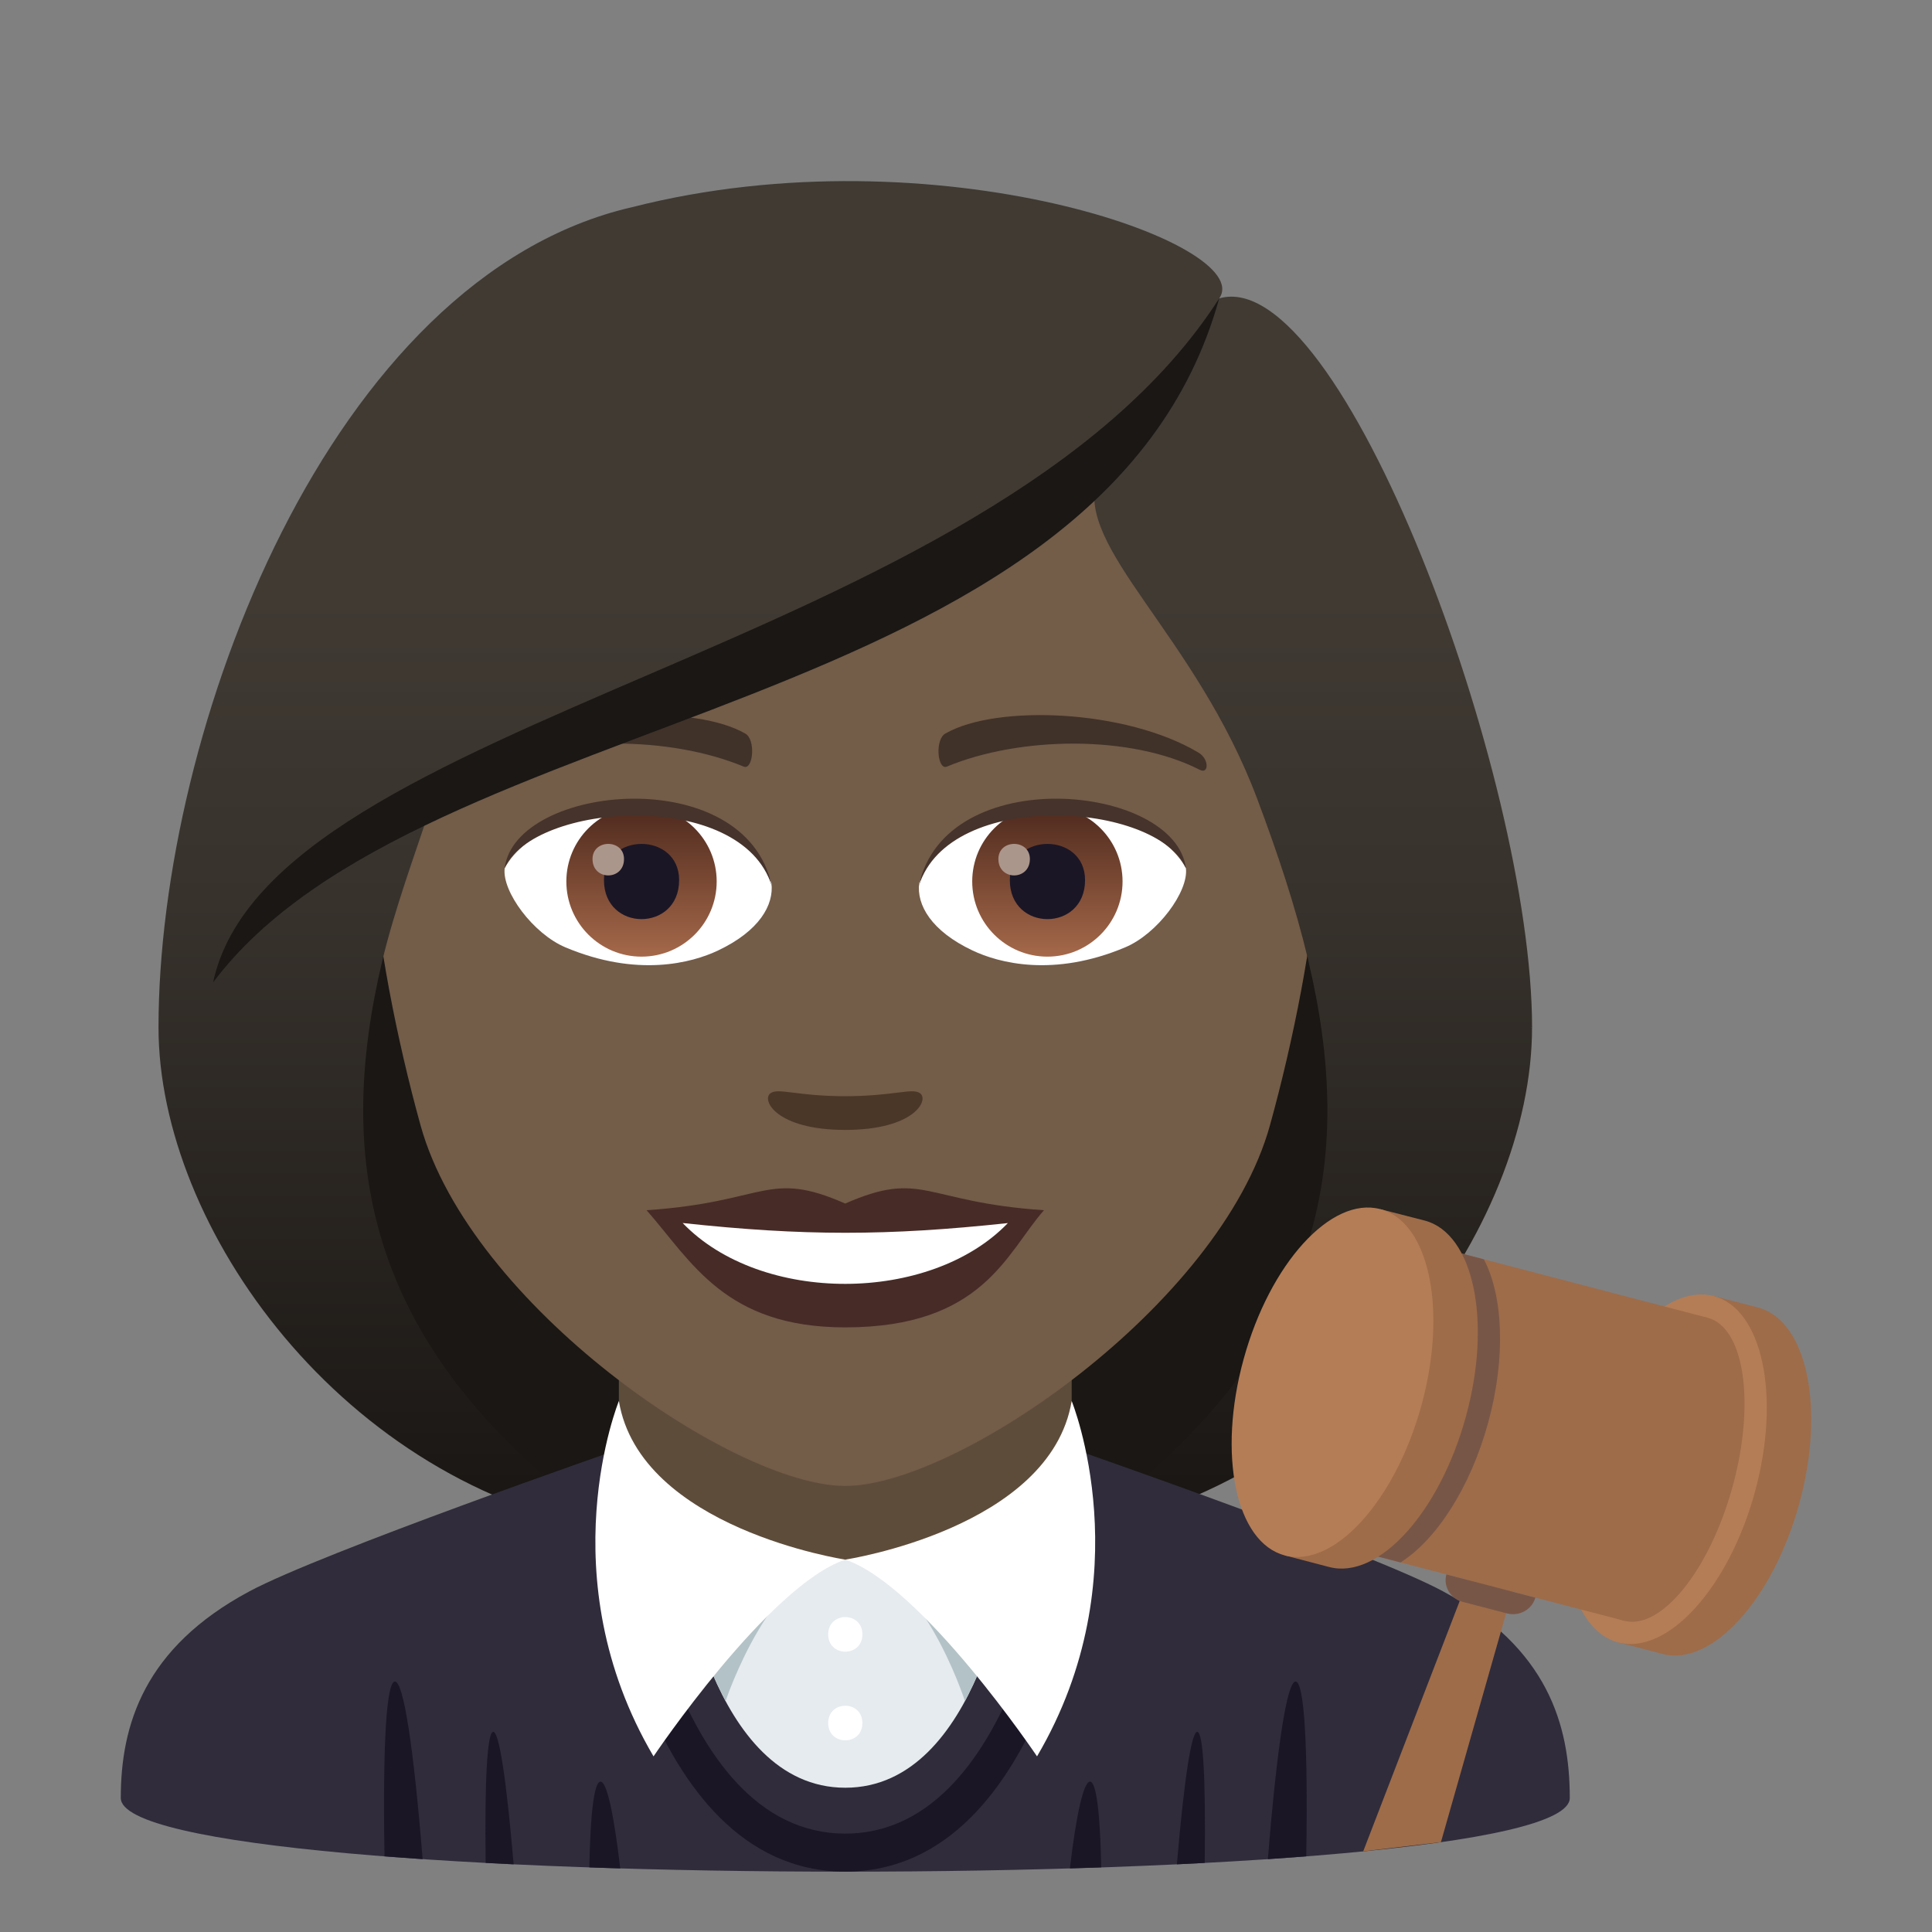 <?xml version="1.0" encoding="utf-8"?>
<!-- Generator: Adobe Illustrator 15.0.0, SVG Export Plug-In . SVG Version: 6.00 Build 0)  -->
<!DOCTYPE svg PUBLIC "-//W3C//DTD SVG 1.1//EN" "http://www.w3.org/Graphics/SVG/1.1/DTD/svg11.dtd">
<svg version="1.1" id="Layer_1" xmlns:x="http://ns.adobe.com/Extensibility/1.0/" xmlns:i="http://ns.adobe.com/AdobeIllustrator/10.0/" xmlns:graph="http://ns.adobe.com/Graphs/1.0/"
	 xmlns="http://www.w3.org/2000/svg" xmlns:xlink="http://www.w3.org/1999/xlink" xmlns:a="http://ns.adobe.com/AdobeSVGViewerExtensions/3.0/"
	 x="0px" y="0px" width="64px" height="64px" viewBox="0 0 64 64" enable-background="new 0 0 64 64" xml:space="preserve">
<rect x="0" y="0" width="64" height="64" fill="#808080" stroke="none"/>
<path fill="#1A1714" d="M35.583,50.742c15.168-6.066,13.652-20.477,13.652-20.477H6.769c0,0-1.518,14.41,13.648,20.477
	c0,0,3.035,0.758,7.582,0.758C32.552,51.5,35.583,50.742,35.583,50.742z"/>
<linearGradient id="SVGID_1_" gradientUnits="userSpaceOnUse" x1="43.167" y1="51.498" x2="43.167" y2="6.113">
	<stop  offset="0.05" style="stop-color:#1A1714"/>
	<stop  offset="0.112" style="stop-color:#1F1B18"/>
	<stop  offset="0.476" style="stop-color:#37322C"/>
	<stop  offset="0.7" style="stop-color:#403A33"/>
	<a:midPointStop  offset="0.05" style="stop-color:#1A1714"/>
	<a:midPointStop  offset="0.4" style="stop-color:#1A1714"/>
	<a:midPointStop  offset="0.7" style="stop-color:#403A33"/>
</linearGradient>
<path fill="url(#SVGID_1_)" d="M43.335,31.804c1.551,6.532,0.732,12.999-7.752,18.938c9.102-1.518,15.168-10.111,15.168-16.705
	L43.335,31.804z"/>
<linearGradient id="SVGID_2_" gradientUnits="userSpaceOnUse" x1="1767.979" y1="51.498" x2="1767.979" y2="6.113" gradientTransform="matrix(-1 0 0 1 1780.814 0)">
	<stop  offset="0.05" style="stop-color:#1A1714"/>
	<stop  offset="0.112" style="stop-color:#1F1B18"/>
	<stop  offset="0.476" style="stop-color:#37322C"/>
	<stop  offset="0.7" style="stop-color:#403A33"/>
	<a:midPointStop  offset="0.05" style="stop-color:#1A1714"/>
	<a:midPointStop  offset="0.4" style="stop-color:#1A1714"/>
	<a:midPointStop  offset="0.7" style="stop-color:#403A33"/>
</linearGradient>
<path fill="url(#SVGID_2_)" d="M12.669,31.804c-1.553,6.532-0.734,12.999,7.75,18.938C11.317,49.225,5.251,40.631,5.251,34.037
	L12.669,31.804z"/>
<path fill="#302C3B" d="M8.255,52.719c2.402-1.289,12.246-4.709,12.246-4.709l15-0.029c0,0,9.913,3.441,12.301,4.734
	c3.47,1.873,4.199,4.43,4.199,6.846c0,3.254-48,3.254-48,0C4.001,57.141,4.775,54.584,8.255,52.719z"/>
<polygon fill="#5E4C3B" points="20.501,49.947 28.001,54.779 35.501,49.947 35.501,41.912 20.501,41.912 "/>
<path fill="#1A1626" d="M39.661,57.369c-0.193-0.01-0.436,1.588-0.676,4.389l0.923-0.047C39.943,58.93,39.858,57.381,39.661,57.369"
	/>
<path fill="#1A1626" d="M13.079,55.703c-0.277,0.018-0.404,2.076-0.342,5.791L14,61.586C13.699,57.842,13.364,55.688,13.079,55.703"
	/>
<path fill="#1A1626" d="M36.48,61.859c-0.037-1.811-0.163-2.826-0.368-2.84c-0.209-0.014-0.455,1.041-0.67,2.873L36.48,61.859z"/>
<path fill="#1A1626" d="M42.921,55.703c-0.283-0.016-0.62,2.139-0.921,5.883l1.271-0.092C43.334,57.779,43.2,55.721,42.921,55.703"
	/>
<path fill="#1A1626" d="M16.337,57.369c-0.193,0.012-0.286,1.561-0.249,4.342l0.927,0.047
	C16.776,58.957,16.536,57.359,16.337,57.369"/>
<path fill="#1A1626" d="M19.89,59.02c-0.207,0.014-0.333,1.029-0.368,2.84l1.025,0.033C20.33,60.061,20.099,59.006,19.89,59.02"/>
<path fill="#1A1626" d="M28.001,62c-6.836,0-8.127-11.402-8.178-11.889l1.082-0.152c0.012,0.107,1.225,10.781,7.096,10.781
	s7.082-10.674,7.094-10.781l1.082,0.152C36.126,50.598,34.833,62,28.001,62"/>
<path fill="#E6EBEF" d="M28.001,51.664h-5.455c0,0,0.99,7.557,5.455,7.557s5.453-7.557,5.453-7.557H28.001z"/>
<path fill="#B3C2C6" d="M24.036,56.35c0,0,1.559-4.686,3.988-4.686s3.941,4.686,3.941,4.686s1.488-2.797,1.488-4.686H22.546
	C22.546,51.664,22.692,53.766,24.036,56.35"/>
<path fill="#FFFFFF" d="M35.501,46.41c-0.705,4.225-7.5,5.254-7.5,5.254c2.545,0.861,6.352,6.518,6.352,6.518
	C37.866,52.213,35.501,46.41,35.501,46.41z"/>
<path fill="#FFFFFF" d="M20.501,46.41c0.703,4.225,7.5,5.254,7.5,5.254c-2.547,0.861-6.352,6.518-6.352,6.518
	C18.136,52.213,20.501,46.41,20.501,46.41z"/>
<path fill="#FFFFFF" d="M27.435,57.078c0,0.764,1.133,0.764,1.133,0S27.435,56.314,27.435,57.078z"/>
<path fill="#FFFFFF" d="M27.435,54.141c0,0.764,1.133,0.764,1.133,0S27.435,53.377,27.435,54.141z"/>
<path fill="#735C48" d="M28.001,8.275c-11.004,0-16.305,8.962-15.643,20.485c0.135,2.315,0.779,5.657,1.574,8.521
	c1.65,5.951,10.359,11.943,14.068,11.943c3.707,0,12.416-5.992,14.068-11.943c0.795-2.863,1.439-6.205,1.576-8.521
	C44.306,17.237,39.009,8.275,28.001,8.275z"/>
<path fill="#472B27" d="M27.999,39.869c-2.578-1.133-2.598-0.045-6.58,0.221c1.494,1.699,2.596,3.881,6.58,3.881
	c4.574,0,5.346-2.479,6.584-3.881C30.599,39.824,30.581,38.736,27.999,39.869z"/>
<path fill="#FFFFFF" d="M22.614,40.514c2.6,2.705,8.205,2.67,10.773,0.002C29.386,40.945,26.618,40.945,22.614,40.514z"/>
<path fill="#403229" d="M39.694,24.927c-2.391-1.425-6.68-1.601-8.375-0.629c-0.359,0.196-0.264,1.226,0.047,1.097
	c2.42-1.008,6.109-1.058,8.381,0.108C40.05,25.656,40.058,25.134,39.694,24.927z"/>
<path fill="#403229" d="M16.306,24.927c2.391-1.425,6.68-1.601,8.379-0.629c0.361,0.196,0.264,1.226-0.049,1.097
	c-2.422-1.008-6.105-1.06-8.379,0.108C15.95,25.656,15.944,25.134,16.306,24.927z"/>
<path fill="#4A3728" d="M30.476,36.213c-0.264-0.184-0.877,0.1-2.477,0.1c-1.596,0-2.211-0.283-2.473-0.1
	c-0.314,0.221,0.186,1.217,2.473,1.217C30.288,37.43,30.79,36.436,30.476,36.213z"/>
<path id="Path_110_" fill="#FFFFFF" d="M25.554,29.25c0.092,0.727-0.402,1.591-1.771,2.238c-0.869,0.411-2.678,0.895-5.055-0.107
	c-1.064-0.448-2.104-1.847-2.01-2.62C18.007,26.332,24.347,25.977,25.554,29.25z"/>
<linearGradient id="Oval_1_" gradientUnits="userSpaceOnUse" x1="-425.188" y1="477.441" x2="-425.188" y2="478.199" gradientTransform="matrix(6.57 0 0 -6.57 2814.78 3168.528)">
	<stop  offset="0" style="stop-color:#A6694A"/>
	<stop  offset="1" style="stop-color:#4F2A1E"/>
	<a:midPointStop  offset="0" style="stop-color:#A6694A"/>
	<a:midPointStop  offset="0.5" style="stop-color:#A6694A"/>
	<a:midPointStop  offset="1" style="stop-color:#4F2A1E"/>
</linearGradient>
<circle id="Oval_10_" fill="url(#Oval_1_)" cx="21.251" cy="29.2" r="2.49"/>
<path id="Path_109_" fill="#1A1626" d="M20.007,29.155c0,1.723,2.49,1.723,2.49,0C22.497,27.556,20.007,27.556,20.007,29.155z"/>
<path id="Path_108_" fill="#AB968C" d="M19.628,28.457c0,0.723,1.043,0.723,1.043,0C20.671,27.788,19.628,27.788,19.628,28.457z"/>
<path id="Path_107_" fill="#45332C" d="M25.565,29.346c-1.012-3.251-7.908-2.771-8.848-0.585
	C17.065,25.962,24.702,25.223,25.565,29.346z"/>
<path id="Path_106_" fill="#FFFFFF" d="M30.45,29.25c-0.094,0.727,0.4,1.591,1.77,2.238c0.869,0.411,2.678,0.895,5.055-0.107
	c1.066-0.448,2.104-1.847,2.01-2.62C37.997,26.332,31.655,25.977,30.45,29.25z"/>
<linearGradient id="Oval_2_" gradientUnits="userSpaceOnUse" x1="-425.84" y1="477.441" x2="-425.84" y2="478.199" gradientTransform="matrix(6.57 0 0 -6.57 2832.511 3168.528)">
	<stop  offset="0" style="stop-color:#A6694A"/>
	<stop  offset="1" style="stop-color:#4F2A1E"/>
	<a:midPointStop  offset="0" style="stop-color:#A6694A"/>
	<a:midPointStop  offset="0.5" style="stop-color:#A6694A"/>
	<a:midPointStop  offset="1" style="stop-color:#4F2A1E"/>
</linearGradient>
<circle id="Oval_9_" fill="url(#Oval_2_)" cx="34.696" cy="29.2" r="2.49"/>
<path id="Path_105_" fill="#1A1626" d="M33.452,29.155c0,1.723,2.492,1.723,2.492,0C35.944,27.556,33.452,27.556,33.452,29.155z"/>
<path id="Path_84_" fill="#AB968C" d="M33.073,28.457c0,0.723,1.043,0.723,1.043,0C34.116,27.788,33.073,27.788,33.073,28.457z"/>
<path id="Path_83_" fill="#45332C" d="M30.438,29.346c1.012-3.249,7.902-2.784,8.846-0.585C38.935,25.962,31.3,25.223,30.438,29.346
	z"/>
<linearGradient id="SVGID_3_" gradientUnits="userSpaceOnUse" x1="28.002" y1="51.498" x2="28.002" y2="6.113">
	<stop  offset="0.05" style="stop-color:#1A1714"/>
	<stop  offset="0.112" style="stop-color:#1F1B18"/>
	<stop  offset="0.476" style="stop-color:#37322C"/>
	<stop  offset="0.7" style="stop-color:#403A33"/>
	<a:midPointStop  offset="0.05" style="stop-color:#1A1714"/>
	<a:midPointStop  offset="0.4" style="stop-color:#1A1714"/>
	<a:midPointStop  offset="0.7" style="stop-color:#403A33"/>
</linearGradient>
<path fill="url(#SVGID_3_)" d="M40.388,9.884C41.644,8.09,30.999,4.302,20.95,6.86C10.911,9.159,5.251,24.2,5.251,34.037
	c0.898,0.713,6.396-1.064,7.418-2.233c0.416-1.721,1.07-3.492,1.682-5.328c7.539-4.365,16.07-5.393,21.992-10.617
	c-0.758,2.275,3.256,5.145,5.309,10.617c0.666,1.775,1.262,3.554,1.684,5.328c1.674,1.541,5.014,2.269,7.416,2.233
	C50.751,25.717,44.411,8.723,40.388,9.884z"/>
<path fill="#1A1714" d="M7.06,32.542c6.943-9.248,29.438-8.621,33.328-22.658C32.835,21.665,8.956,23.652,7.06,32.542z"/>
<polygon fill="#9E6C49" points="47.733,61.023 50.109,52.68 48.639,52.297 45.158,61.328 "/>
<path fill="#9E6C49" d="M58.237,43.314l-1.473-0.381l-0.216,0.771c-1.151,0.764-2.254,2.457-2.836,4.576
	c-0.586,2.127-0.5,4.131,0.104,5.352l-0.213,0.773l1.474,0.385c1.627,0.424,3.649-1.799,4.522-4.969
	C60.476,46.656,59.862,43.74,58.237,43.314"/>
<path fill="#B47D56" d="M58.13,49.439c-0.871,3.17-2.896,5.395-4.523,4.969c-1.625-0.424-2.237-3.336-1.364-6.506
	c0.87-3.168,2.896-5.395,4.522-4.969C58.39,43.357,59.003,46.268,58.13,49.439"/>
<polygon fill="#9E6C49" points="53.804,53.691 43.497,51.002 46.259,40.961 56.567,43.652 "/>
<path fill="#785647" d="M46.243,41.016l-2.732,9.93c0.014,0.021,0.023,0.047,0.033,0.068l2.85,0.744
	c1.176-0.742,2.308-2.463,2.902-4.623c0.594-2.162,0.498-4.203-0.141-5.418l-2.85-0.748C46.284,40.986,46.265,41.004,46.243,41.016"
	/>
<path fill="#9E6C49" d="M47.192,40.432l-1.476-0.379l-0.211,0.773c-1.151,0.762-2.254,2.457-2.84,4.576
	c-0.582,2.125-0.498,4.129,0.108,5.35l-0.213,0.773l1.474,0.385c1.627,0.424,3.649-1.799,4.522-4.969
	C49.431,43.773,48.819,40.857,47.192,40.432"/>
<path fill="#B47D56" d="M47.087,46.557c-0.873,3.17-2.896,5.395-4.523,4.969c-1.627-0.424-2.239-3.336-1.367-6.504
	c0.871-3.17,2.896-5.396,4.523-4.969C47.347,40.477,47.956,43.387,47.087,46.557"/>
<path fill="#9E6C49" d="M57.394,49.248c-0.762,2.773-2.369,4.762-3.59,4.443c-1.219-0.318-1.59-2.824-0.828-5.598
	c0.765-2.771,2.371-4.764,3.592-4.441C57.786,43.969,58.157,46.475,57.394,49.248"/>
<path fill="#785647" d="M50.86,52.924L50.86,52.924c-0.109,0.393-0.529,0.629-0.937,0.523l-1.471-0.383
	c-0.406-0.105-0.647-0.518-0.539-0.91L50.86,52.924z"/>
</svg>
